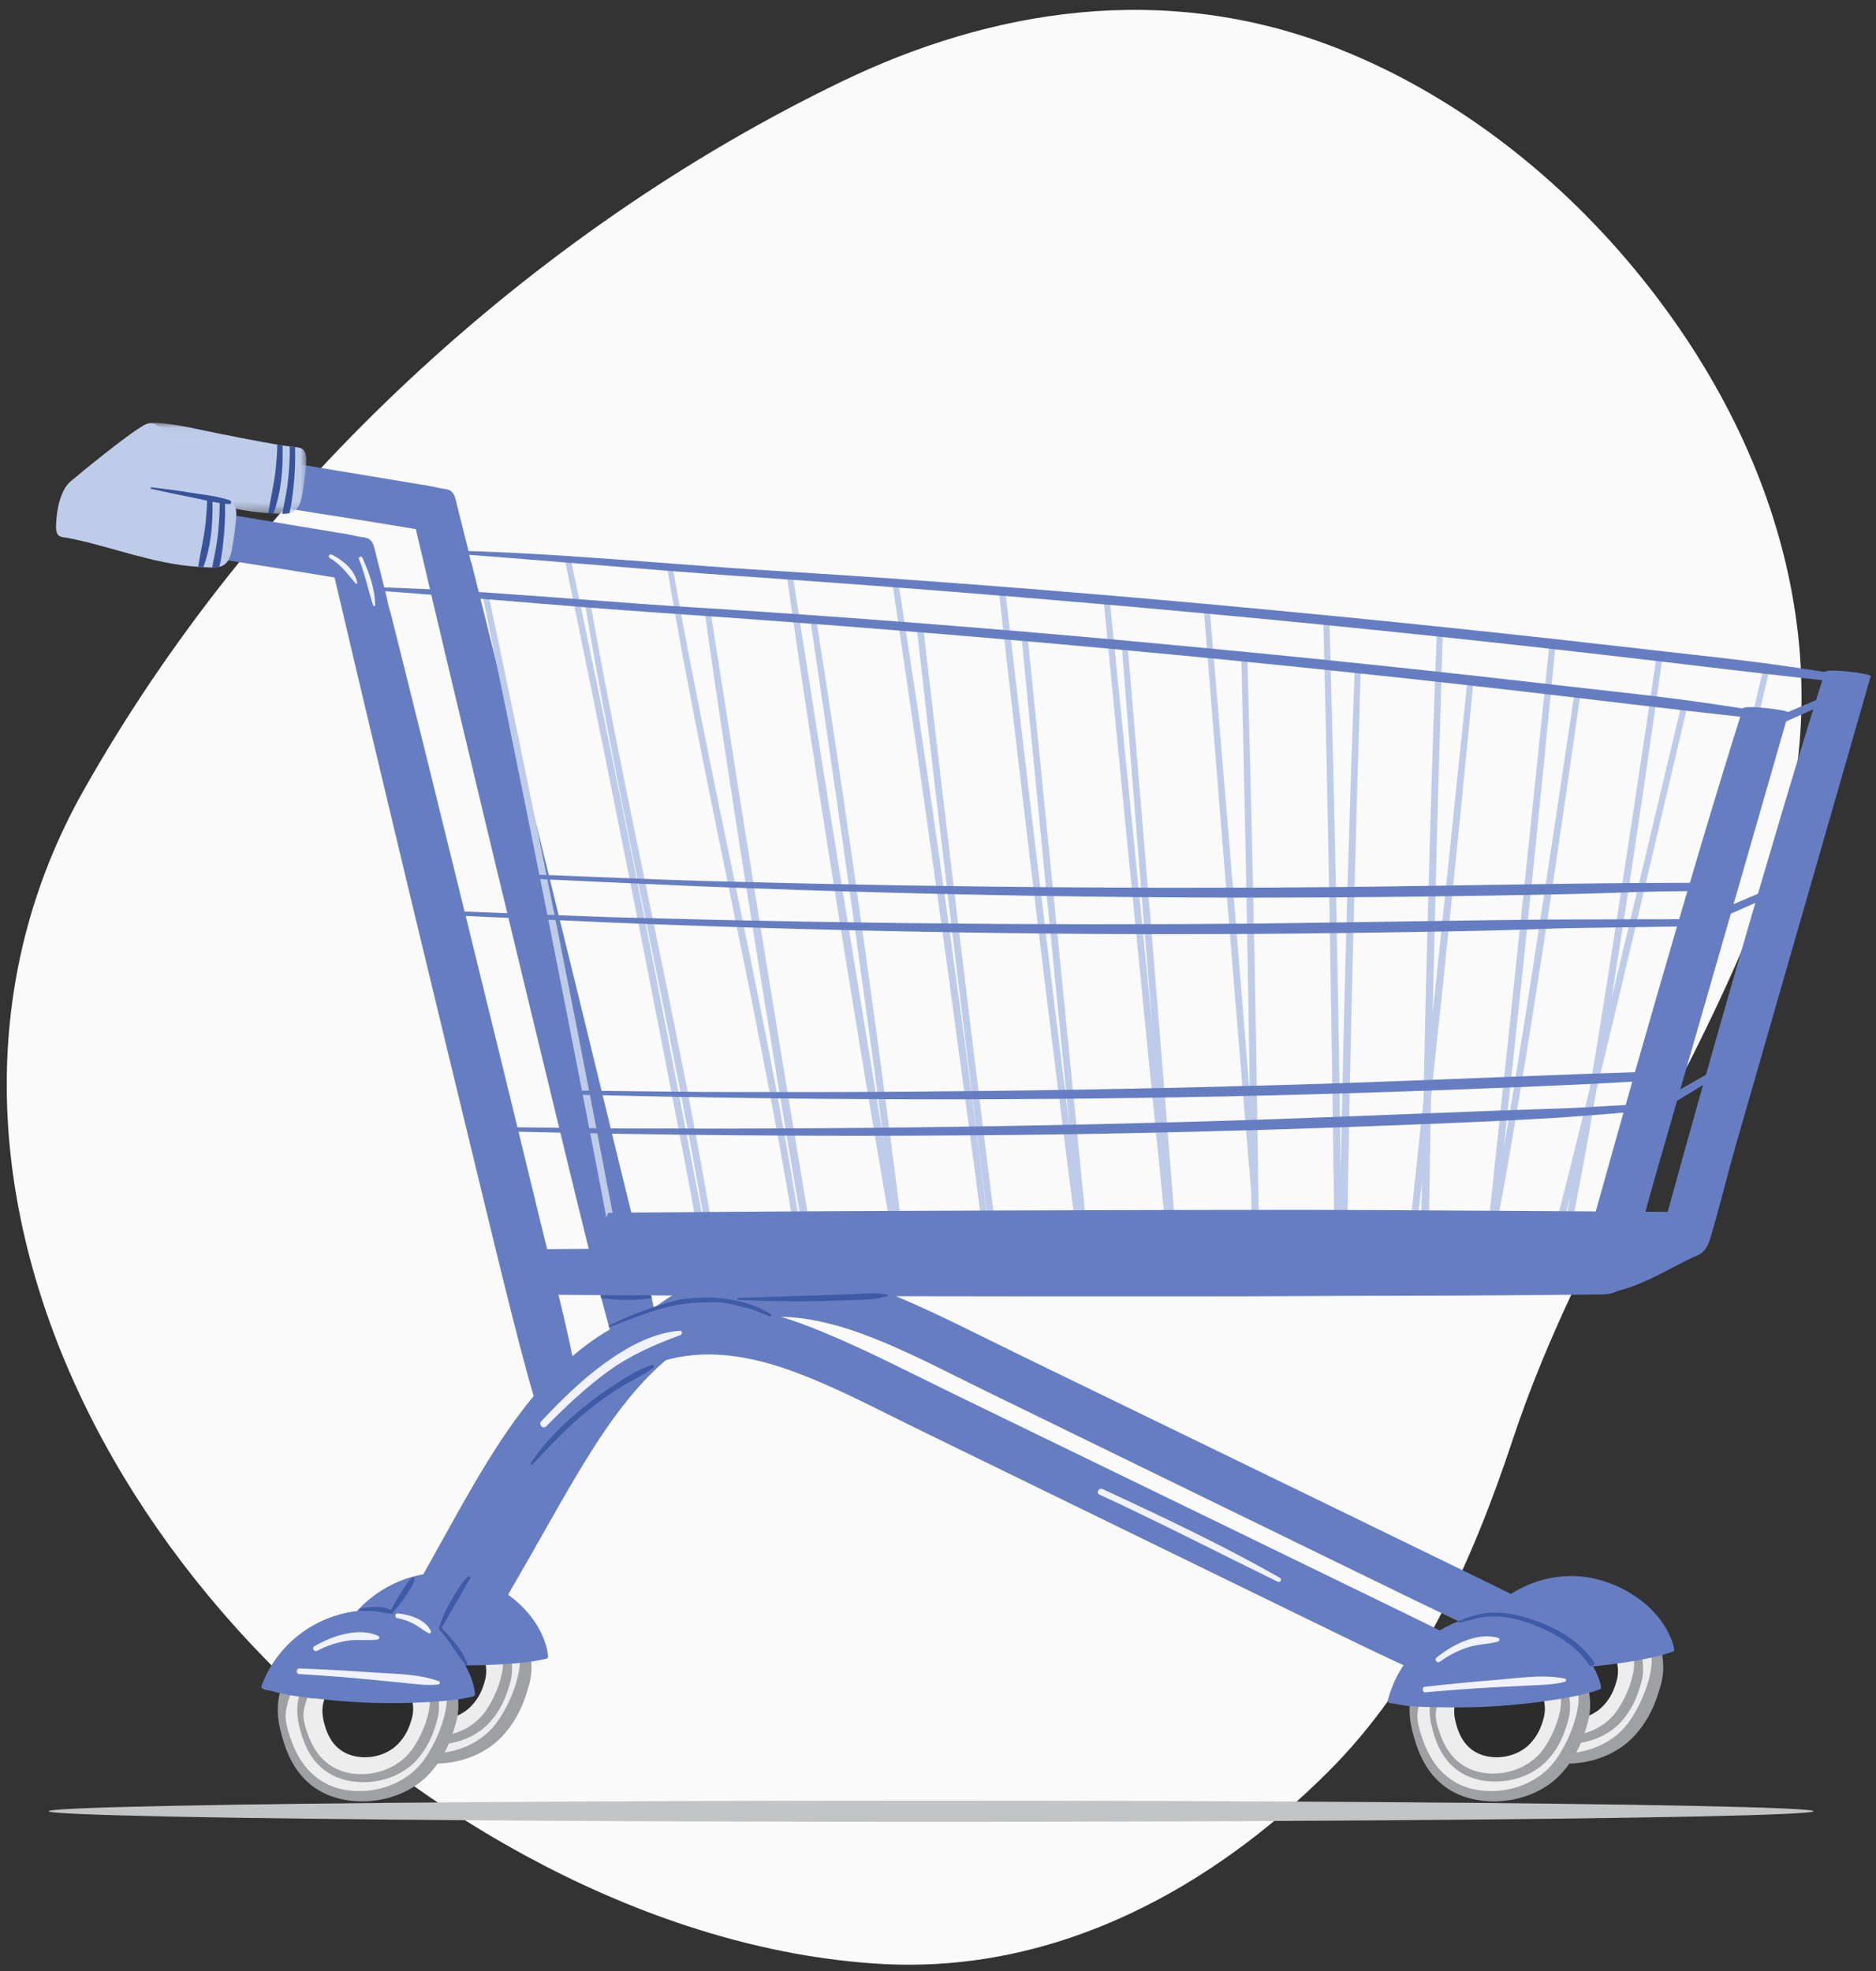 <?xml version="1.0" encoding="UTF-8"?>
<svg width="177px" height="186px" viewBox="0 0 177 186" version="1.1" xmlns="http://www.w3.org/2000/svg" xmlns:xlink="http://www.w3.org/1999/xlink">
    <rect x="0" y="0" width="177" height="186" fill="#333333" stroke="none"/>
    <!-- Generator: Sketch 63.1 (92452) - https://sketch.com -->
    <title>Illustration / Empty cart</title>
    <desc>Created with Sketch.</desc>
    <defs>
        <polygon id="path-1" points="0.054 0.027 17.064 0.027 17.064 8.627 0.054 8.627"></polygon>
    </defs>
    <g id="1Mobile" stroke="none" stroke-width="1" fill="none" fill-rule="evenodd">
        <g id="1M-1Screen" transform="translate(-97, -220)">
            <g id="Illustration-/-Empty-cart" transform="translate(0, 172)">
                <g id="Group" transform="translate(68, 20)">
                    <path d="M165.265,191.869 C204.735,181.564 220.762,132.945 208.009,90.168 C204.762,79.275 199.654,69.054 192.653,60.897 C181.644,48.072 165.458,43.383 150.324,43.086 C138.241,42.85 126.587,47.056 115.515,52.375 C97.591,60.986 78.361,63.554 60.447,71.742 C42.281,80.045 30.646,98.258 28.15,121.002 C26.872,132.648 28.243,144.742 32.626,155.348 C39.417,171.783 52.94,181.566 67.396,186.894 C98.066,198.198 133.828,200.075 165.265,191.869" id="Mask" fill="#FAFAFA" transform="translate(120, 120) rotate(134) translate(-120, -120) "></path>
                    <g id="Group-176" transform="translate(34.286, 67.714)">
                        <path d="M56.801,86.06 C56.856,86.363 52.911,88.043 52.819,87.739 C52.413,86.407 51.924,84.605 51.452,82.794 C51.427,82.698 51.401,82.602 51.376,82.508 C50.918,80.748 50.48,79.002 50.153,77.69 C49.468,74.953 48.806,72.209 48.139,69.467 C43.704,51.199 38.34,28.984 33.949,10.216 C25.894,8.865 18.914,7.885 11.371,6.514 C11.185,6.481 12.472,3.146 12.863,2.563 C12.874,2.534 12.893,2.513 12.918,2.495 C12.933,2.483 12.943,2.475 12.953,2.476 C12.975,2.469 13,2.467 13.027,2.471 C18.598,3.379 28.677,5.048 34.243,5.981 C34.861,6.058 35.471,6.193 36.08,6.322 C36.316,6.371 36.554,6.404 36.791,6.443 C37.45,6.552 37.596,7.001 37.746,7.594 C37.818,7.879 37.881,8.143 37.952,8.425 C38.109,9.054 38.27,9.696 38.425,10.317 C38.557,10.842 38.69,11.369 38.822,11.895 C38.946,12.395 39.018,12.964 39.208,13.441 C39.629,15.122 40.048,16.802 40.467,18.482 C40.874,20.111 41.28,21.739 41.684,23.369 C42.029,24.757 42.375,26.146 42.718,27.535 C45.102,37.173 47.468,46.818 49.83,56.463 C51.022,61.337 52.205,66.213 53.388,71.089 C54.308,74.889 55.321,78.695 56.148,82.527 C56.167,82.61 56.185,82.692 56.202,82.776 C56.416,83.768 56.614,84.76 56.796,85.756 C56.807,85.82 56.796,85.877 56.773,85.924 C56.781,85.968 56.793,86.014 56.801,86.06" id="Fill-1" fill="#667EC1"></path>
                        <g id="Group-5" transform="translate(6.558, 0.146)">
                            <mask id="mask-2" fill="white">
                                <use xlink:href="#path-1"></use>
                            </mask>
                            <g id="Clip-4"></g>
                            <path d="M16.773,2.587 C16.637,2.431 16.406,2.373 16.161,2.348 C16.106,2.343 16.052,2.337 15.997,2.33 C15.832,2.313 15.667,2.294 15.502,2.272 C15.27,2.244 15.041,2.212 14.811,2.176 C14.648,2.151 14.484,2.124 14.32,2.096 C12.448,1.772 10.583,1.409 8.72,1.034 C6.916,0.671 5.119,0.221 3.281,0.064 C2.894,0.031 2.461,-0.018 2.085,0.11 C0.501,0.642 0.104,3.176 0.058,4.602 C0.048,4.891 0.048,5.231 0.199,5.489 C0.385,5.808 0.906,5.78 1.22,5.843 C5.306,6.66 9.19,8.278 13.387,8.557 C13.413,8.559 13.44,8.56 13.466,8.562 C13.584,8.57 13.704,8.576 13.822,8.581 C13.866,8.583 13.91,8.586 13.957,8.587 C14.207,8.603 14.497,8.627 14.786,8.627 C15.019,8.627 15.253,8.609 15.467,8.559 C15.665,8.512 15.848,8.435 15.996,8.312 C16.518,7.878 16.608,7.137 16.717,6.51 C16.839,5.804 16.938,5.093 17.003,4.379 C17.056,3.81 17.183,3.06 16.773,2.587" id="Fill-3" fill="#BECCE9" mask="url(#mask-2)"></path>
                        </g>
                        <path d="M22.39,6.404 C22.304,7.154 22.209,7.945 22.025,8.705 C21.811,8.755 21.577,8.773 21.344,8.773 C21.495,7.919 21.7,7.068 21.814,6.218 C21.987,4.958 22.063,3.689 22.06,2.418 C22.225,2.44 22.39,2.459 22.555,2.476 C22.591,3.788 22.541,5.098 22.39,6.404" id="Fill-6" fill="#38539A"></path>
                        <path d="M20.515,8.733 C20.468,8.732 20.424,8.729 20.38,8.727 C20.262,8.722 20.142,8.716 20.024,8.708 C20.242,7.292 20.591,5.907 20.734,4.477 C20.809,3.735 20.858,2.989 20.878,2.242 C21.042,2.27 21.206,2.297 21.369,2.322 C21.435,4.49 21.25,6.759 20.515,8.733" id="Fill-8" fill="#38539A"></path>
                        <path d="M61.142,17.664 C61.331,17.673 61.518,17.686 61.707,17.698 C61.748,17.948 61.787,18.198 61.825,18.45 C62.275,21.3 62.721,24.152 63.167,27.003 C65.279,40.517 67.47,54.019 69.707,67.512 C70.413,71.767 71.119,76.02 71.833,80.273 C71.874,80.51 71.913,80.748 71.954,80.987 C71.713,80.987 71.474,80.985 71.235,80.985 L71.113,80.278 C69.066,68.454 67.119,56.615 65.241,44.764 C63.849,35.991 62.5,27.206 61.249,18.409 C61.213,18.161 61.178,17.912 61.142,17.664 Z M68.887,14.219 C69.076,14.228 69.263,14.241 69.452,14.254 C69.492,14.504 69.532,14.754 69.57,15.005 C70.019,17.855 70.466,20.707 70.911,23.559 C73.024,37.073 75.215,50.574 77.451,64.068 L78.141,68.219 L78.071,67.694 C76.8,58.215 75.503,48.739 74.154,39.27 C73.198,32.557 72.217,25.847 71.221,19.139 C71.182,18.867 71.141,18.595 71.1,18.323 C71.29,18.335 71.481,18.349 71.671,18.364 C71.713,18.636 71.758,18.909 71.8,19.183 C72.041,20.718 72.28,22.255 72.517,23.791 C74.329,35.53 76.006,47.292 77.591,59.063 C78.381,64.926 79.147,70.793 79.877,76.665 C80.023,77.84 80.174,79.016 80.325,80.193 C80.359,80.455 80.393,80.718 80.427,80.979 L79.801,80.982 L79.801,80.982 L79.705,80.2 L79.705,80.2 L79.374,77.541 L79.339,77.542 C79.219,77.541 79.1,77.541 78.98,77.541 L78.857,76.833 C76.811,65.01 74.864,53.171 72.986,41.319 C71.594,32.546 70.244,23.761 68.994,14.964 C68.958,14.716 68.923,14.468 68.887,14.219 Z M49.84,16.873 C50.017,16.885 50.195,16.899 50.374,16.913 L50.502,17.634 L50.502,17.634 C50.675,18.614 50.851,19.592 51.03,20.57 C53.277,32.807 55.928,44.964 58.379,57.16 C59.923,64.849 61.394,72.558 62.577,80.311 C62.61,80.518 62.641,80.727 62.673,80.937 C62.476,80.933 62.28,80.932 62.083,80.93 C62.05,80.723 62.015,80.517 61.982,80.311 C61.572,77.813 61.142,75.318 60.696,72.829 C58.501,60.582 55.878,48.418 53.437,36.219 C52.198,30.028 51.004,23.821 49.961,17.593 C49.92,17.352 49.879,17.113 49.84,16.873 Z M81.159,19.068 C81.364,19.082 81.569,19.098 81.774,19.115 C81.808,19.403 81.841,19.691 81.874,19.979 C81.951,20.63 82.027,21.283 82.102,21.934 C83.529,34.218 84.987,46.497 86.487,58.774 C87.354,65.87 88.252,72.965 89.122,80.062 C89.156,80.347 89.191,80.633 89.227,80.918 C89.027,80.919 88.828,80.921 88.628,80.922 C88.59,80.639 88.554,80.356 88.518,80.072 C88.302,78.409 88.088,76.746 87.876,75.084 C86.3,62.765 84.804,50.437 83.349,38.103 C82.634,32.047 81.929,25.99 81.254,19.929 L81.159,19.068 L81.159,19.068 Z M40.186,16.176 L40.76,16.213 L40.76,16.213 C40.804,16.427 40.849,16.641 40.895,16.854 C41.19,18.242 41.485,19.63 41.777,21.019 C44.305,32.983 46.729,44.972 49.08,56.972 C50.25,62.948 51.405,68.926 52.542,74.908 C52.883,76.706 53.234,78.502 53.583,80.301 C53.616,80.476 53.651,80.649 53.684,80.823 C53.443,80.82 53.202,80.815 52.963,80.812 C52.932,80.642 52.9,80.471 52.869,80.3 C52.418,77.843 51.969,75.386 51.501,72.936 C49.2,60.924 46.835,48.924 44.418,36.934 C43.065,30.223 41.699,23.513 40.314,16.807 C40.272,16.596 40.228,16.386 40.186,16.176 Z M88.903,15.624 C89.109,15.638 89.314,15.654 89.518,15.671 C89.553,15.959 89.586,16.247 89.619,16.534 C89.696,17.185 89.771,17.838 89.847,18.489 C91.273,30.773 92.732,43.053 94.232,55.329 C94.705,59.199 95.187,63.068 95.668,66.938 C94.844,58.689 94.028,50.44 93.219,42.191 C92.518,35.048 91.822,27.905 91.133,20.761 C91.104,20.465 91.075,20.168 91.049,19.87 C91.242,19.886 91.434,19.902 91.626,19.919 C91.656,20.218 91.687,20.515 91.717,20.812 C91.876,22.367 92.033,23.919 92.189,25.473 C93.458,38.128 94.723,50.783 95.975,63.438 C96.517,68.923 97.06,74.406 97.596,79.891 C97.626,80.193 97.656,80.496 97.684,80.798 C97.479,80.801 97.271,80.806 97.063,80.809 L97.013,80.314 L97.013,80.314 C96.999,80.177 96.984,80.042 96.972,79.905 L96.728,77.474 L96.672,77.475 C96.573,77.476 96.473,77.477 96.373,77.478 C96.335,77.195 96.299,76.912 96.263,76.627 C96.047,74.964 95.833,73.302 95.621,71.639 C94.045,59.321 92.549,46.993 91.094,34.658 C90.378,28.603 89.674,22.546 88.999,16.484 C88.968,16.198 88.935,15.911 88.903,15.624 Z M98.793,16.426 C98.987,16.441 99.179,16.457 99.371,16.474 C99.4,16.773 99.432,17.071 99.462,17.368 C99.621,18.922 99.778,20.474 99.934,22.028 C101.112,33.773 102.286,45.518 103.449,57.263 L102.565,46.439 L102.565,46.439 C101.894,38.163 101.23,29.888 100.582,21.61 L100.511,20.699 L101.062,20.749 L101.062,20.749 C101.088,21.053 101.115,21.357 101.14,21.662 C101.338,23.977 101.533,26.294 101.728,28.611 C102.807,41.433 103.866,54.256 104.885,67.083 C105.218,71.282 105.554,75.48 105.887,79.68 C105.912,79.994 105.937,80.309 105.962,80.624 C105.772,80.63 105.58,80.634 105.39,80.638 C105.363,80.323 105.338,80.01 105.311,79.696 L105.116,77.359 C105.013,77.361 104.911,77.363 104.808,77.364 C104.791,77.199 104.775,77.034 104.758,76.869 C104.743,76.732 104.729,76.597 104.717,76.46 C103.446,63.891 102.197,51.318 100.964,38.746 C100.262,31.604 99.567,24.46 98.878,17.316 C98.848,17.02 98.82,16.723 98.793,16.426 Z M108.256,17.255 C108.438,17.272 108.622,17.288 108.806,17.305 C108.833,17.609 108.86,17.912 108.885,18.217 C109.083,20.533 109.278,22.849 109.473,25.166 C110.552,37.988 111.611,50.812 112.63,63.638 L112.635,63.688 C112.526,56.454 112.405,49.22 112.263,41.986 C112.137,35.553 111.994,29.12 111.839,22.689 L111.815,21.764 L111.815,21.764 C112.005,21.781 112.194,21.8 112.385,21.819 C112.394,22.129 112.402,22.437 112.411,22.747 C112.432,23.463 112.452,24.18 112.471,24.896 C112.828,37.909 113.11,50.923 113.314,63.94 C113.367,67.32 113.418,70.698 113.461,74.077 C113.517,74.796 113.575,75.516 113.632,76.235 C113.657,76.55 113.682,76.864 113.707,77.179 L113.499,77.185 C113.507,77.938 113.515,78.69 113.523,79.442 C113.526,79.768 113.529,80.092 113.533,80.418 C113.313,80.424 113.092,80.432 112.87,80.438 L112.858,79.466 L112.858,79.466 L112.766,72.769 L112.132,65.166 C111.518,57.777 110.908,50.386 110.31,42.994 C109.638,34.718 108.974,26.443 108.326,18.165 L108.256,17.255 Z M119.56,18.319 C119.75,18.337 119.939,18.356 120.129,18.375 C120.138,18.684 120.146,18.993 120.156,19.303 L120.216,21.451 L120.216,21.451 C120.573,34.465 120.854,47.479 121.059,60.496 C121.113,63.924 121.164,67.352 121.207,70.78 C121.387,61.359 121.618,51.94 121.891,42.521 C122.072,36.274 122.276,30.028 122.517,23.784 C122.529,23.471 122.542,23.156 122.555,22.843 C122.74,22.862 122.927,22.881 123.113,22.901 C123.103,23.214 123.094,23.529 123.085,23.843 C123.061,24.627 123.039,25.408 123.016,26.192 C122.646,38.647 122.311,51.104 122.053,63.563 C121.946,68.752 121.873,73.944 121.795,79.136 C121.788,79.471 121.784,79.806 121.779,80.139 C121.534,80.15 121.287,80.16 121.042,80.167 C121.043,80.078 121.045,79.986 121.046,79.897 C121.049,79.653 121.054,79.408 121.059,79.164 L121.097,76.978 L120.947,76.983 C120.837,76.987 120.726,76.99 120.615,76.993 C120.61,76.669 120.607,76.345 120.603,76.021 C120.436,63.527 120.253,51.035 120.008,38.542 C119.882,32.109 119.739,25.676 119.583,19.244 C119.576,18.936 119.568,18.628 119.56,18.319 Z M130.299,19.398 C130.485,19.417 130.672,19.436 130.858,19.457 C130.848,19.77 130.839,20.084 130.829,20.399 C130.806,21.182 130.784,21.964 130.76,22.747 C130.432,33.802 130.131,44.858 129.887,55.915 C130.347,51.588 130.801,47.26 131.252,42.932 C131.878,36.934 132.49,30.934 133.115,24.936 C133.146,24.619 133.179,24.301 133.212,23.983 C133.403,24.004 133.593,24.024 133.783,24.046 C133.753,24.364 133.723,24.683 133.692,25.001 L133.574,26.234 L133.574,26.234 C132.365,38.781 131.068,51.32 129.728,63.854 L129.797,60.118 C129.69,65.307 129.618,70.499 129.539,75.691 C129.533,76.026 129.529,76.361 129.524,76.695 C129.278,76.706 129.031,76.715 128.786,76.723 C128.788,76.633 128.789,76.542 128.791,76.452 C128.794,76.209 128.799,75.963 128.804,75.719 L128.871,71.827 C128.616,74.181 128.36,76.535 128.102,78.889 C128.064,79.227 128.028,79.563 127.991,79.902 C127.772,79.909 127.552,79.917 127.331,79.927 C127.368,79.589 127.404,79.252 127.44,78.914 C127.968,73.99 128.494,69.066 129.018,64.142 C129.184,55.786 129.393,47.431 129.636,39.077 C129.816,32.829 130.021,26.583 130.261,20.339 L130.299,19.398 L130.299,19.398 Z M140.957,20.539 C141.147,20.559 141.337,20.58 141.528,20.602 C141.498,20.919 141.468,21.239 141.437,21.556 C141.397,21.967 141.358,22.379 141.319,22.79 C140.086,35.591 138.76,48.384 137.391,61.172 C137.128,63.634 136.863,66.096 136.597,68.558 C137.947,60.799 139.125,53.007 140.323,45.226 C141.303,38.853 142.255,32.475 143.2,26.097 C143.249,25.775 143.296,25.452 143.343,25.13 C143.533,25.151 143.72,25.172 143.905,25.193 C143.859,25.517 143.813,25.839 143.768,26.163 C143.598,27.365 143.428,28.565 143.256,29.767 C141.594,41.448 139.839,53.124 137.904,64.763 C137.135,69.389 136.32,74.01 135.408,78.609 C135.342,78.937 135.276,79.266 135.211,79.593 C134.985,79.604 134.758,79.615 134.532,79.625 C134.6,79.294 134.666,78.964 134.732,78.634 L135.15,76.479 C135.125,76.48 135.101,76.481 135.076,76.482 C135.112,76.144 135.148,75.807 135.185,75.469 C136.471,63.476 137.747,51.485 138.997,39.487 C139.623,33.49 140.235,27.489 140.859,21.492 C140.891,21.174 140.924,20.856 140.957,20.539 Z M151.088,21.685 C151.278,21.706 151.465,21.728 151.649,21.748 C151.604,22.072 151.558,22.395 151.512,22.719 C151.343,23.92 151.173,25.121 151.001,26.322 C149.661,35.738 148.261,45.15 146.755,54.542 C147.598,51.023 148.435,47.503 149.271,43.982 C150.578,38.49 151.876,32.996 153.188,27.503 C153.205,27.429 153.222,27.356 153.241,27.282 C153.318,26.961 153.395,26.638 153.472,26.318 C153.661,26.343 153.85,26.368 154.043,26.394 C153.969,26.712 153.894,27.03 153.818,27.348 C153.581,28.359 153.343,29.369 153.106,30.38 C150.538,41.316 148.001,52.259 145.337,63.17 L145.649,61.318 C144.88,65.944 144.065,70.565 143.153,75.164 C143.087,75.493 143.02,75.821 142.956,76.149 L142.276,76.18 L142.276,76.18 C142.344,75.85 142.41,75.519 142.476,75.189 L142.893,73.055 C142.442,74.839 141.986,76.621 141.52,78.401 C141.446,78.688 141.371,78.972 141.295,79.257 C141.067,79.272 140.841,79.287 140.614,79.301 C140.69,79.008 140.765,78.714 140.839,78.422 C140.984,77.86 141.127,77.299 141.272,76.737 C142.443,72.178 143.581,67.611 144.699,63.038 C145.902,55.966 146.977,48.869 148.068,41.782 C149.048,35.408 149.999,29.031 150.945,22.653 C150.993,22.33 151.04,22.008 151.088,21.685 Z M78.845,14.878 C79.035,14.891 79.225,14.905 79.416,14.919 C79.458,15.191 79.502,15.465 79.545,15.738 C79.785,17.273 80.024,18.81 80.262,20.347 C82.074,32.085 83.75,43.847 85.336,55.618 C86.126,61.482 86.891,67.348 87.621,73.22 C87.767,74.395 87.918,75.571 88.069,76.748 C88.104,77.011 88.137,77.273 88.172,77.534 C87.963,77.536 87.755,77.536 87.546,77.538 L87.45,76.756 L87.45,76.756 C87.228,74.955 87.003,73.156 86.764,71.359 C85.19,59.509 83.585,47.661 81.899,35.825 C80.943,29.112 79.961,22.403 78.966,15.694 C78.926,15.422 78.886,15.15 78.845,14.878 Z M57.584,13.428 C57.762,13.44 57.94,13.455 58.119,13.469 C58.162,13.709 58.203,13.948 58.247,14.189 C58.42,15.169 58.596,16.147 58.775,17.126 C61.021,29.362 63.673,41.519 66.123,53.715 C67.668,61.405 69.139,69.113 70.321,76.866 C70.355,77.074 70.386,77.283 70.417,77.492 L69.828,77.486 L69.828,77.486 L69.727,76.866 L69.727,76.866 C69.316,74.368 68.887,71.874 68.44,69.384 C66.246,57.138 63.623,44.973 61.182,32.774 C59.942,26.583 58.748,20.377 57.706,14.148 C57.665,13.907 57.624,13.669 57.584,13.428 Z M47.93,12.731 C48.122,12.744 48.314,12.756 48.504,12.769 C48.548,12.983 48.594,13.197 48.64,13.409 C48.935,14.798 49.229,16.185 49.522,17.574 C52.049,29.539 54.473,41.527 56.825,53.528 C57.995,59.503 59.149,65.482 60.287,71.463 C60.628,73.261 60.979,75.057 61.328,76.857 L61.429,77.379 L61.429,77.379 C61.188,77.376 60.947,77.371 60.708,77.368 C60.677,77.198 60.645,77.026 60.614,76.855 C60.162,74.398 59.714,71.941 59.245,69.491 C56.944,57.479 54.58,45.479 52.163,33.49 C50.81,26.778 49.443,20.069 48.059,13.362 C48.017,13.151 47.973,12.942 47.93,12.731 Z M161.217,22.873 C161.406,22.898 161.595,22.923 161.788,22.95 C161.714,23.268 161.639,23.585 161.563,23.903 C161.325,24.914 161.088,25.924 160.85,26.936 C158.28,37.88 155.742,48.83 153.076,59.749 C151.836,64.826 150.588,69.901 149.265,74.956 C149.191,75.243 149.115,75.527 149.04,75.812 C148.812,75.828 148.585,75.842 148.359,75.856 C148.434,75.564 148.51,75.27 148.584,74.977 L149.016,73.292 L149.016,73.292 C151.814,62.407 154.417,51.472 157.016,40.538 C158.323,35.045 159.62,29.551 160.932,24.059 C160.95,23.985 160.967,23.911 160.986,23.837 C161.063,23.516 161.14,23.194 161.217,22.873 Z" id="Combined-Shape" fill="#BECCE9"></path>
                        <path d="M168.861,24.252 C165.441,37.885 161.916,50.148 157.723,63.562 C156.53,67.38 155.262,71.175 154.147,75.016 C154.027,75.428 154.634,75.579 154.779,75.19 C157.268,68.571 159.26,61.743 161.251,54.961 C163.216,48.266 165.065,41.539 166.784,34.777 C167.771,30.898 168.387,28.27 169.302,24.374 C169.369,24.088 168.933,23.966 168.861,24.252" id="Fill-36" fill="#86ABBD"></path>
                        <path d="M150.034,61.43 C149.806,61.436 149.579,61.442 149.353,61.45 C147.53,61.508 145.721,61.571 143.922,61.637 C143.697,61.645 143.47,61.655 143.245,61.663 C141.026,61.744 138.819,61.831 136.616,61.917 C136.394,61.925 136.174,61.935 135.953,61.942 C134.074,62.016 132.194,62.092 130.308,62.164 C130.063,62.175 129.818,62.185 129.572,62.193 C127.079,62.29 124.572,62.384 122.037,62.471 C121.815,62.479 121.593,62.487 121.372,62.495 C119.582,62.554 117.776,62.613 115.95,62.664 C115.434,62.679 114.917,62.694 114.4,62.708 C114.209,62.713 114.017,62.72 113.825,62.724 C111.253,62.795 108.682,62.859 106.11,62.919 C105.902,62.922 105.695,62.927 105.486,62.933 C102.87,62.992 100.253,63.044 97.635,63.091 C97.434,63.094 97.233,63.097 97.032,63.1 C94.301,63.147 91.569,63.188 88.839,63.221 C88.632,63.224 88.425,63.226 88.219,63.229 C85.595,63.259 82.97,63.284 80.347,63.302 C80.107,63.303 79.867,63.304 79.626,63.306 C78.236,63.316 76.847,63.322 75.457,63.327 C73.991,63.331 72.537,63.336 71.09,63.339 L70.496,63.339 C67.682,63.342 64.893,63.339 62.097,63.33 C61.859,63.33 61.62,63.33 61.383,63.328 C58.589,63.319 51.646,63.213 48.797,63.19 C48.547,63.188 48.53,63.575 48.782,63.581 C51.646,63.649 58.635,63.794 61.477,63.841 C61.716,63.844 61.957,63.849 62.197,63.852 C65.002,63.898 67.8,63.932 70.597,63.959 C70.793,63.96 70.99,63.962 71.186,63.965 C74.039,63.99 76.891,64.006 79.749,64.014 C79.988,64.014 80.227,64.016 80.468,64.016 C83.077,64.022 85.691,64.019 88.315,64.011 C88.524,64.009 88.732,64.009 88.941,64.008 C90.322,64.003 91.706,63.995 93.093,63.986 C94.443,63.976 95.792,63.965 97.142,63.951 C97.341,63.95 97.541,63.948 97.741,63.946 C100.353,63.918 102.964,63.882 105.577,63.838 C105.785,63.835 105.992,63.83 106.198,63.827 C108.767,63.781 111.335,63.728 113.903,63.666 C114.094,63.663 114.286,63.658 114.476,63.652 C116.779,63.597 119.081,63.536 121.384,63.467 C121.606,63.46 121.826,63.452 122.046,63.446 C124.55,63.371 127.053,63.287 129.555,63.196 C129.801,63.188 130.047,63.179 130.293,63.168 C131.384,63.13 132.477,63.087 133.569,63.045 C134.338,63.015 135.096,62.985 135.845,62.955 C136.065,62.946 136.285,62.938 136.504,62.93 C138.742,62.841 140.9,62.754 143.045,62.654 C143.272,62.644 143.498,62.633 143.725,62.622 C145.518,62.537 147.306,62.443 149.128,62.329 C149.354,62.315 149.581,62.301 149.809,62.285 C150.113,62.266 150.523,62.237 150.999,62.202 C151.116,61.927 151.228,61.65 151.332,61.37 C150.807,61.398 150.359,61.419 150.034,61.43" id="Fill-38" fill="#667EC1"></path>
                        <path d="M149.277,43.61 C149.049,43.611 148.822,43.612 148.596,43.614 C146.772,43.629 144.962,43.649 143.162,43.673 C142.937,43.675 142.71,43.679 142.485,43.682 C140.264,43.711 138.056,43.745 135.851,43.779 C135.629,43.782 135.409,43.786 135.189,43.789 C133.308,43.818 131.427,43.849 129.54,43.877 C129.294,43.882 129.049,43.885 128.803,43.887 C126.309,43.926 123.8,43.961 121.263,43.987 C121.041,43.99 120.82,43.992 120.598,43.995 C118.807,44.012 117,44.028 115.174,44.036 C114.657,44.038 114.14,44.042 113.624,44.043 C113.432,44.044 113.24,44.045 113.048,44.045 C110.475,44.055 107.903,44.059 105.33,44.058 C105.123,44.056 104.915,44.056 104.706,44.057 C102.089,44.053 99.472,44.043 96.854,44.028 C96.653,44.026 96.451,44.025 96.25,44.023 C93.519,44.005 90.787,43.982 88.057,43.95 C87.85,43.948 87.643,43.945 87.437,43.943 C84.813,43.911 82.188,43.874 79.565,43.829 C79.326,43.825 79.085,43.821 78.845,43.816 C77.455,43.793 76.066,43.766 74.676,43.738 C73.21,43.708 71.757,43.678 70.311,43.647 L69.716,43.633 C66.903,43.569 64.115,43.5 61.32,43.424 C61.082,43.419 60.843,43.413 60.606,43.406 C57.814,43.33 46.864,42.865 44.017,42.773 C43.767,42.766 43.741,43.152 43.992,43.165 C46.854,43.3 57.848,43.806 60.688,43.921 C60.927,43.93 61.167,43.94 61.408,43.949 C64.211,44.061 67.007,44.162 69.802,44.255 C69.999,44.261 70.195,44.267 70.392,44.275 C73.243,44.368 76.094,44.451 78.951,44.527 C79.19,44.533 79.429,44.54 79.669,44.545 C82.278,44.614 84.891,44.673 87.514,44.727 C87.723,44.73 87.931,44.735 88.14,44.739 C89.521,44.767 90.905,44.792 92.292,44.815 C93.641,44.837 94.991,44.859 96.34,44.876 C96.54,44.879 96.739,44.883 96.939,44.886 C99.552,44.92 102.163,44.945 104.776,44.963 C104.983,44.965 105.191,44.965 105.397,44.967 C107.966,44.982 110.535,44.99 113.104,44.989 C113.294,44.991 113.486,44.99 113.677,44.989 C115.98,44.988 118.283,44.981 120.587,44.967 C120.809,44.966 121.029,44.963 121.25,44.962 C123.755,44.946 126.258,44.922 128.762,44.89 C129.008,44.888 129.255,44.885 129.5,44.879 C130.593,44.868 131.686,44.851 132.779,44.834 C133.548,44.823 134.307,44.811 135.056,44.799 C135.276,44.795 135.497,44.792 135.715,44.789 C137.955,44.753 140.115,44.717 142.262,44.667 C142.488,44.663 142.715,44.658 142.942,44.652 C144.736,44.61 146.526,44.558 148.35,44.488 C148.577,44.479 148.803,44.47 149.032,44.46 C149.778,44.431 152.207,44.397 154.905,44.36 C155.07,44.101 155.241,43.845 155.415,43.591 C152.614,43.596 150.036,43.603 149.277,43.61" id="Fill-40" fill="#667EC1"></path>
                        <path d="M168.973,24.724 C166.003,24.405 163.655,24.144 161.563,23.903 C161.368,23.881 161.176,23.859 160.986,23.837 C157.75,23.466 155.072,23.14 151.512,22.719 C151.327,22.698 151.136,22.675 150.945,22.653 C149.438,22.475 147.767,22.28 145.834,22.057 C144.368,21.888 142.902,21.72 141.437,21.556 C141.245,21.534 141.051,21.512 140.859,21.492 C137.517,21.116 134.175,20.753 130.829,20.399 C130.641,20.378 130.452,20.358 130.261,20.339 C126.894,19.982 123.525,19.637 120.156,19.303 C119.966,19.282 119.774,19.263 119.583,19.244 C116.018,18.89 112.452,18.549 108.885,18.217 C108.699,18.2 108.512,18.183 108.326,18.165 C105.373,17.892 102.417,17.626 99.462,17.368 C99.267,17.35 99.072,17.333 98.878,17.316 C96.432,17.104 93.987,16.894 91.539,16.692 C90.899,16.638 90.259,16.586 89.619,16.534 C89.413,16.517 89.207,16.5 88.999,16.484 C85.849,16.226 82.697,15.977 79.545,15.738 C79.353,15.723 79.159,15.709 78.966,15.694 C75.834,15.457 72.703,15.227 69.57,15.005 C69.378,14.991 69.186,14.977 68.994,14.965 C67.492,14.858 65.991,14.752 64.489,14.65 C62.39,14.505 60.312,14.351 58.247,14.189 C58.066,14.175 57.885,14.161 57.705,14.148 C54.67,13.907 51.659,13.656 48.639,13.409 C48.446,13.393 48.253,13.376 48.059,13.362 C44.58,13.074 41.087,12.794 37.529,12.542 C37.337,12.53 37.328,12.236 37.524,12.24 C41.033,12.33 44.49,12.509 47.93,12.731 C48.122,12.744 48.314,12.756 48.504,12.769 C51.535,12.967 54.553,13.198 57.584,13.428 C57.762,13.44 57.94,13.455 58.119,13.469 C61.303,13.71 64.502,13.949 67.745,14.147 C68.126,14.17 68.506,14.194 68.887,14.219 C69.076,14.228 69.263,14.241 69.452,14.254 C72.583,14.449 75.715,14.658 78.845,14.878 C79.035,14.891 79.225,14.905 79.416,14.919 C82.579,15.141 85.742,15.377 88.903,15.624 C89.109,15.638 89.314,15.653 89.518,15.671 C92.612,15.913 95.703,16.165 98.793,16.426 C98.987,16.441 99.179,16.457 99.37,16.474 C102.334,16.726 105.294,16.986 108.256,17.255 C108.438,17.272 108.622,17.288 108.806,17.305 C112.392,17.632 115.977,17.97 119.56,18.319 C119.75,18.337 119.939,18.356 120.129,18.375 C120.84,18.444 121.552,18.513 122.263,18.584 C124.942,18.848 127.622,19.12 130.299,19.398 C130.485,19.417 130.672,19.436 130.857,19.457 C134.225,19.806 137.591,20.168 140.957,20.539 C141.147,20.559 141.337,20.58 141.528,20.602 C144.095,20.885 146.662,21.176 149.227,21.471 C149.883,21.547 150.501,21.618 151.088,21.686 C151.278,21.706 151.465,21.728 151.649,21.748 C155.753,22.214 158.24,22.478 161.217,22.873 C161.406,22.898 161.594,22.923 161.788,22.95 C163.759,23.217 165.992,23.549 169.056,24.034 C169.444,24.096 169.361,24.765 168.973,24.724" id="Fill-42" fill="#667EC1"></path>
                        <path d="M166.895,23.696 C161.861,39.609 154.688,65.017 152.062,74.642 C144.454,74.592 122.654,74.454 118.534,74.454 C113.516,74.455 108.499,74.457 103.481,74.471 C93.552,74.497 83.622,74.525 73.692,74.575 C68.048,74.603 57.832,74.673 52.189,74.728 C52.161,74.728 52.137,74.734 52.116,74.745 C52.107,74.745 52.097,74.755 52.086,74.769 C52.064,74.79 52.049,74.816 52.043,74.845 C51.757,75.486 51.055,78.991 51.245,78.993 C71.212,79.169 95.754,79.186 115.722,79.173 C118.545,79.171 121.367,79.173 124.189,79.151 C127.505,79.126 130.82,79.127 134.136,79.115 C140.502,79.115 146.87,79.048 153.236,78.997 C153.797,78.992 154.377,78.983 154.886,78.748 C155.863,78.295 156.053,77.214 156.325,76.282 C157.088,73.675 157.72,71.026 158.47,68.42 C159.734,64.024 160.998,59.628 162.262,55.232 C163.615,50.531 164.967,45.83 166.319,41.128 C167.423,37.287 168.527,33.447 169.631,29.606 C170.152,27.793 170.675,25.981 171.194,24.167 C171.2,24.144 171.217,24.113 171.217,24.089 C171.279,23.845 167.013,23.323 166.895,23.696" id="Fill-44" fill="#667EC1"></path>
                        <path d="M144.685,114.532 C140.331,112.146 135.844,109.991 131.382,107.816 C126.912,105.637 122.441,103.461 117.969,101.288 C109.118,96.987 100.267,92.685 91.416,88.384 C87.177,86.325 82.977,84.125 78.615,82.335 C74.516,80.653 70.057,79.375 65.585,79.881 C58.325,80.702 53.003,86.008 49.05,91.757 C46.475,95.502 44.337,99.53 42.119,103.49 C39.413,108.324 36.72,113.164 34.049,118.017 C33.928,118.238 38.058,118.527 38.185,118.309 C38.242,118.313 38.3,118.289 38.338,118.224 C40.511,114.49 42.673,110.748 44.819,106.998 C46.684,103.738 48.488,100.432 50.494,97.255 C53.802,92.016 58.115,86.537 64.422,84.964 C68.351,83.984 72.399,84.803 76.127,86.18 C80.075,87.638 83.823,89.648 87.6,91.491 C95.38,95.288 103.16,99.085 110.94,102.882 C115.253,104.987 119.566,107.092 123.882,109.191 C128.284,111.333 132.678,113.522 137.178,115.452 C137.195,115.459 137.211,115.464 137.228,115.468 C137.396,115.55 137.572,115.631 137.757,115.711 C138.155,115.882 145.087,114.753 144.685,114.532" id="Fill-46" fill="#667EC1"></path>
                        <path d="M150.823,118.369 C150.823,122.72 147.295,126.247 142.945,126.247 C138.594,126.247 135.067,122.72 135.067,118.369 C135.067,114.019 138.594,110.491 142.945,110.491 C147.295,110.491 150.823,114.019 150.823,118.369" id="Fill-48" fill="#EDEDED"></path>
                        <path d="M150.518,117.572 C150.293,119.328 149.432,121.335 148.408,122.771 C146.665,125.212 143.323,126.229 140.46,125.52 C139.003,125.159 137.772,124.273 136.92,123.044 C136.481,122.409 136.144,121.709 135.881,120.984 C135.659,120.37 135.451,119.732 135.367,119.082 C135.259,118.252 135.49,117.523 135.743,116.746 C135.987,115.996 136.319,115.273 136.742,114.606 C137.561,113.316 138.723,112.26 140.118,111.627 C142.827,110.397 146.227,111.032 148.434,112.985 C149.733,114.134 150.747,115.782 150.518,117.572 M150.18,113.281 C148.04,110.551 144.212,109.29 140.866,110.207 C139.343,110.625 137.964,111.514 136.887,112.662 C135.802,113.818 135,115.266 134.71,116.833 C134.522,117.855 134.585,118.907 134.826,119.915 C135.057,120.88 135.349,121.825 135.798,122.715 C135.861,122.84 135.927,122.964 135.996,123.086 C136.742,124.419 137.866,125.486 139.281,126.079 C139.311,126.092 139.342,126.104 139.372,126.117 C142.474,127.366 146.564,126.606 148.859,124.149 C150.238,122.674 150.947,121.047 151.454,119.116 C151.962,117.183 151.401,114.84 150.18,113.281" id="Fill-50" fill="#9EA0A3"></path>
                        <path d="M146.666,115.772 C145.587,114.395 143.656,113.759 141.969,114.222 C141.201,114.433 140.505,114.881 139.962,115.46 C139.414,116.043 139.01,116.773 138.864,117.564 C138.769,118.079 138.801,118.609 138.923,119.118 C139.039,119.605 139.186,120.081 139.413,120.53 C139.445,120.593 139.478,120.655 139.512,120.717 C139.889,121.389 140.456,121.927 141.169,122.227 C141.185,122.233 141.2,122.239 141.215,122.246 C142.779,122.876 144.818,122.496 145.976,121.257 C146.671,120.513 147.013,119.767 147.269,118.793 C147.525,117.818 147.282,116.559 146.666,115.772" id="Fill-52" fill="#2C2C2C"></path>
                        <path d="M44.043,118.369 C44.043,122.72 40.516,126.247 36.165,126.247 C31.815,126.247 28.288,122.72 28.288,118.369 C28.288,114.019 31.815,110.491 36.165,110.491 C40.516,110.491 44.043,114.019 44.043,118.369" id="Fill-54" fill="#EDEDED"></path>
                        <path d="M43.738,117.572 C43.513,119.328 42.653,121.335 41.629,122.771 C39.886,125.212 36.543,126.229 33.681,125.52 C32.223,125.159 30.993,124.273 30.141,123.044 C29.701,122.409 29.365,121.709 29.102,120.984 C28.879,120.37 28.671,119.732 28.587,119.082 C28.48,118.252 28.711,117.523 28.963,116.746 C29.208,115.996 29.54,115.273 29.963,114.606 C30.781,113.316 31.944,112.26 33.339,111.627 C36.047,110.397 39.448,111.032 41.655,112.985 C42.954,114.134 43.967,115.782 43.738,117.572 M43.4,113.281 C41.261,110.551 37.433,109.29 34.087,110.207 C32.564,110.625 31.184,111.514 30.107,112.662 C29.022,113.818 28.22,115.266 27.931,116.833 C27.742,117.855 27.806,118.907 28.047,119.915 C28.278,120.88 28.57,121.825 29.019,122.715 C29.082,122.84 29.148,122.964 29.216,123.086 C29.963,124.419 31.087,125.486 32.502,126.079 C32.532,126.092 32.562,126.104 32.593,126.117 C35.694,127.366 39.784,126.606 42.08,124.149 C43.458,122.674 44.168,121.047 44.675,119.116 C45.182,117.183 44.622,114.84 43.4,113.281" id="Fill-56" fill="#9EA0A3"></path>
                        <path d="M39.886,115.772 C38.807,114.395 36.877,113.759 35.189,114.222 C34.421,114.433 33.725,114.881 33.182,115.46 C32.635,116.043 32.23,116.773 32.085,117.564 C31.989,118.079 32.022,118.609 32.143,119.118 C32.26,119.605 32.407,120.081 32.633,120.53 C32.665,120.593 32.698,120.655 32.733,120.717 C33.109,121.389 33.676,121.927 34.39,122.227 C34.405,122.233 34.42,122.239 34.436,122.246 C36,122.876 38.038,122.496 39.196,121.257 C39.891,120.513 40.234,119.767 40.489,118.793 C40.745,117.818 40.502,116.559 39.886,115.772" id="Fill-58" fill="#2C2C2C"></path>
                        <path d="M42.144,117.731 C41.968,119.108 41.292,120.683 40.489,121.809 C39.122,123.725 36.5,124.522 34.254,123.966 C33.111,123.682 32.146,122.988 31.477,122.023 C31.132,121.526 30.868,120.976 30.662,120.408 C30.488,119.926 30.324,119.425 30.258,118.915 C30.174,118.265 30.355,117.692 30.553,117.083 C30.745,116.495 31.006,115.928 31.337,115.405 C31.979,114.392 32.892,113.564 33.986,113.067 C36.111,112.102 38.778,112.601 40.51,114.132 C41.529,115.034 42.324,116.326 42.144,117.731 M41.879,114.365 C40.2,112.223 37.198,111.234 34.573,111.954 C33.378,112.281 32.296,112.979 31.451,113.879 C30.6,114.786 29.97,115.922 29.743,117.151 C29.595,117.953 29.645,118.778 29.834,119.569 C30.016,120.326 30.245,121.068 30.597,121.766 C30.646,121.864 30.698,121.961 30.752,122.057 C31.337,123.102 32.219,123.939 33.329,124.405 C33.353,124.415 33.377,124.424 33.401,124.434 C35.834,125.414 39.042,124.818 40.843,122.891 C41.924,121.733 42.481,120.457 42.879,118.942 C43.277,117.426 42.837,115.588 41.879,114.365" id="Fill-60" fill="#9EA0A3"></path>
                        <path d="M148.87,117.736 C148.696,119.101 148.027,120.661 147.23,121.777 C145.876,123.675 143.278,124.465 141.052,123.914 C139.92,123.633 138.964,122.945 138.301,121.989 C137.959,121.496 137.698,120.952 137.493,120.389 C137.32,119.911 137.159,119.415 137.093,118.91 C137.01,118.265 137.189,117.698 137.386,117.094 C137.576,116.511 137.834,115.949 138.162,115.431 C138.799,114.428 139.703,113.608 140.787,113.115 C142.892,112.159 145.535,112.653 147.251,114.171 C148.261,115.064 149.048,116.345 148.87,117.736 M148.608,114.401 C146.945,112.279 143.969,111.298 141.368,112.012 C140.185,112.336 139.112,113.028 138.275,113.92 C137.432,114.818 136.808,115.944 136.583,117.162 C136.437,117.956 136.486,118.774 136.673,119.557 C136.853,120.308 137.08,121.042 137.429,121.734 C137.478,121.831 137.529,121.927 137.582,122.022 C138.163,123.058 139.036,123.888 140.136,124.349 C140.16,124.359 140.183,124.369 140.207,124.378 C142.618,125.349 145.797,124.758 147.581,122.849 C148.653,121.702 149.204,120.437 149.598,118.937 C149.993,117.434 149.557,115.613 148.608,114.401" id="Fill-62" fill="#9EA0A3"></path>
                        <path d="M39.342,109.119 C35.987,108.096 32.34,108.943 29.637,111.136 C28.111,112.373 26.964,113.976 26.277,115.816 C26.141,116.18 26.963,116.227 27.173,116.278 C27.785,116.426 28.396,116.605 29.018,116.701 C29.414,116.762 29.811,116.812 30.208,116.859 C30.561,116.901 30.982,117.017 31.336,116.991 C32.83,117.172 34.33,117.307 35.833,117.374 C37.35,117.441 38.869,117.453 40.387,117.41 C41.893,117.367 44.835,117.218 46.29,116.789 C46.385,116.761 46.422,116.689 46.419,116.616 C46.429,116.499 46.356,116.053 46.326,115.926 C45.542,112.625 42.497,110.081 39.342,109.119" id="Fill-64" fill="#667EC1"></path>
                        <path d="M144.88,109.195 C141.44,108.512 137.896,109.719 135.425,112.171 C134.03,113.555 133.05,115.265 132.55,117.164 C132.474,117.451 132.829,117.449 133.011,117.469 C133.391,117.51 133.759,117.616 134.137,117.663 C134.533,117.715 134.93,117.747 135.328,117.769 C136.118,117.812 136.91,117.811 137.701,117.827 C139.205,117.858 140.711,117.843 142.214,117.758 C143.73,117.673 145.243,117.534 146.748,117.339 C148.243,117.146 151.155,116.703 152.56,116.131 C152.651,116.094 152.681,116.018 152.671,115.946 C152.669,115.829 152.551,115.392 152.509,115.269 C152.229,114.46 151.806,113.705 151.282,113.029 C150.776,112.377 150.179,111.797 149.525,111.296 C148.865,110.79 148.146,110.361 147.39,110.013 C146.647,109.672 145.867,109.407 145.068,109.234 C145.005,109.22 144.942,109.207 144.88,109.195" id="Fill-66" fill="#667EC1"></path>
                        <path d="M44.705,80.335 C44.172,78.683 43.648,76.803 43.168,74.838 C42.652,72.728 42.142,70.616 41.637,68.503 C40.627,64.278 39.634,60.048 38.663,55.814 C36.71,47.295 34.843,38.755 33.062,30.198 C32.061,25.39 31.12,20.569 30.067,15.772 C30.005,15.49 29.593,15.613 29.64,15.889 C31.122,24.608 33.003,33.268 34.852,41.915 C36.703,50.564 38.637,59.197 40.67,67.805 C41.24,70.221 41.818,72.636 42.402,75.049 C42.669,76.148 43.708,79.64 44.227,80.492 C44.397,80.773 44.798,80.624 44.705,80.335" id="Fill-92" fill="#86ABBD"></path>
                        <path d="M161.117,27.697 C157.697,41.33 154.172,53.593 149.978,67.007 C148.785,70.825 147.517,74.62 146.402,78.461 C146.282,78.873 146.889,79.024 147.035,78.635 C149.523,72.016 151.515,65.188 153.506,58.405 C155.472,51.71 157.32,44.984 159.04,38.221 C160.026,34.343 160.642,31.714 161.557,27.819 C161.625,27.533 161.188,27.411 161.117,27.697" id="Fill-94" fill="#86ABBD"></path>
                        <path d="M146.728,78.86 C144.861,79.015 143.061,79.145 141.295,79.257 C141.067,79.273 140.841,79.287 140.614,79.301 C138.793,79.414 137.004,79.508 135.211,79.593 C134.985,79.604 134.758,79.615 134.532,79.625 C132.386,79.726 130.229,79.812 127.99,79.902 C127.772,79.91 127.552,79.917 127.331,79.927 C126.583,79.957 125.825,79.986 125.055,80.016 C123.964,80.059 122.871,80.101 121.779,80.139 C121.534,80.15 121.287,80.16 121.042,80.167 C118.539,80.259 116.037,80.342 113.533,80.417 C113.312,80.424 113.092,80.432 112.87,80.438 C110.568,80.507 108.265,80.568 105.962,80.624 C105.772,80.63 105.58,80.635 105.39,80.638 C102.821,80.699 100.253,80.753 97.684,80.798 C97.479,80.801 97.271,80.806 97.063,80.809 C94.451,80.853 91.84,80.889 89.227,80.918 C89.027,80.919 88.828,80.921 88.628,80.922 C87.279,80.937 85.929,80.948 84.58,80.957 C83.192,80.966 81.808,80.974 80.427,80.979 C80.218,80.981 80.01,80.981 79.801,80.982 C77.178,80.99 74.564,80.993 71.954,80.987 C71.713,80.987 71.474,80.985 71.235,80.985 C68.377,80.978 65.526,80.962 62.673,80.937 C62.476,80.933 62.279,80.932 62.083,80.93 C59.286,80.904 56.488,80.869 53.684,80.823 C53.443,80.82 53.202,80.815 52.963,80.812 C50.121,80.765 47.271,80.709 44.407,80.641 C44.155,80.635 44.173,80.248 44.423,80.249 C47.271,80.273 50.076,80.29 52.869,80.3 C53.106,80.301 53.346,80.301 53.583,80.301 C56.38,80.311 59.168,80.314 61.982,80.311 L62.577,80.311 C64.024,80.307 65.477,80.303 66.943,80.298 C68.333,80.293 69.722,80.287 71.113,80.278 C71.353,80.276 71.594,80.274 71.833,80.273 C74.456,80.256 77.082,80.23 79.705,80.2 C79.911,80.197 80.119,80.196 80.325,80.193 C83.055,80.16 85.787,80.119 88.518,80.072 C88.719,80.068 88.921,80.065 89.122,80.062 C91.739,80.015 94.356,79.963 96.972,79.905 C97.181,79.899 97.389,79.894 97.596,79.891 C100.168,79.831 102.74,79.766 105.311,79.696 C105.503,79.691 105.695,79.684 105.887,79.68 C106.403,79.666 106.92,79.65 107.436,79.636 C109.262,79.584 111.068,79.526 112.858,79.466 C113.08,79.458 113.301,79.45 113.523,79.442 C116.059,79.356 118.566,79.261 121.059,79.164 C121.304,79.156 121.549,79.147 121.795,79.136 C123.681,79.063 125.56,78.988 127.44,78.914 C127.66,78.906 127.88,78.897 128.102,78.889 C130.306,78.802 132.512,78.716 134.731,78.634 C134.957,78.626 135.183,78.617 135.408,78.609 C137.207,78.543 139.016,78.48 140.839,78.422 C141.065,78.414 141.292,78.407 141.52,78.401 C143.247,78.345 144.99,78.294 146.751,78.249 C147.152,78.239 147.11,78.829 146.728,78.86" id="Fill-96" fill="#86ABBD"></path>
                        <path d="M150.963,65.028 C149.096,65.182 143.83,65.618 142.064,65.73 C141.836,65.746 141.61,65.76 141.383,65.774 C139.562,65.887 137.773,65.982 135.98,66.067 C135.754,66.078 135.527,66.089 135.301,66.098 C133.155,66.199 130.997,66.285 128.759,66.375 C128.541,66.383 128.32,66.391 128.1,66.4 C127.352,66.43 126.593,66.46 125.824,66.49 C124.733,66.532 123.64,66.575 122.548,66.612 C122.303,66.623 122.056,66.633 121.81,66.641 C119.308,66.732 116.806,66.815 114.302,66.891 C114.081,66.897 113.861,66.905 113.639,66.911 C111.337,66.98 109.034,67.042 106.731,67.097 C106.541,67.103 106.349,67.108 106.159,67.111 C103.591,67.172 101.022,67.226 98.453,67.271 C98.247,67.275 98.04,67.279 97.832,67.282 C95.22,67.326 92.609,67.363 89.996,67.391 C89.796,67.393 89.597,67.394 89.397,67.396 C88.047,67.41 86.698,67.421 85.349,67.43 C83.961,67.44 82.577,67.447 81.196,67.452 C80.987,67.454 80.779,67.454 80.57,67.455 C77.947,67.463 75.332,67.466 72.723,67.46 C72.482,67.46 72.243,67.459 72.004,67.459 C69.146,67.451 66.295,67.435 63.442,67.41 C63.245,67.407 63.049,67.405 62.852,67.404 C60.055,67.377 57.257,67.342 54.453,67.297 C54.212,67.293 53.971,67.289 53.732,67.286 C50.89,67.238 43.901,67.094 41.037,67.026 C40.785,67.02 40.803,66.633 41.053,66.635 C43.901,66.658 50.845,66.763 53.638,66.773 C53.875,66.774 54.115,66.774 54.352,66.774 C57.148,66.784 59.937,66.787 62.751,66.784 L63.346,66.784 C64.793,66.781 66.246,66.776 67.712,66.771 C69.102,66.767 70.491,66.76 71.882,66.751 C72.122,66.749 72.363,66.748 72.602,66.746 C75.225,66.729 77.85,66.704 80.474,66.674 C80.68,66.671 80.888,66.669 81.094,66.666 C83.824,66.633 86.556,66.592 89.287,66.545 C89.488,66.542 89.689,66.538 89.891,66.535 C92.508,66.488 95.125,66.436 97.741,66.378 C97.95,66.372 98.158,66.367 98.365,66.364 C100.937,66.304 103.509,66.24 106.08,66.169 C106.272,66.164 106.464,66.158 106.656,66.153 C107.172,66.139 107.689,66.123 108.205,66.109 C110.031,66.057 111.837,65.999 113.627,65.939 C113.849,65.931 114.07,65.923 114.292,65.916 C116.828,65.829 119.335,65.735 121.828,65.637 C122.073,65.629 122.318,65.62 122.564,65.609 C124.45,65.537 126.329,65.461 128.209,65.387 C128.429,65.379 128.649,65.37 128.871,65.362 C131.075,65.275 133.281,65.189 135.501,65.107 C135.726,65.099 135.952,65.09 136.177,65.082 C137.976,65.016 139.785,64.953 141.608,64.895 C141.834,64.887 142.061,64.881 142.289,64.874 C144.016,64.818 149.225,64.461 150.987,64.416 C151.387,64.406 151.345,64.996 150.963,65.028" id="Fill-98" fill="#667EC1"></path>
                        <path d="M156.139,47.632 C154.269,47.742 143.056,47.835 141.287,47.905 C141.059,47.915 140.832,47.924 140.605,47.933 C138.782,48.002 136.992,48.055 135.197,48.097 C134.97,48.103 134.744,48.108 134.517,48.112 C132.37,48.162 130.211,48.197 127.971,48.234 C127.752,48.237 127.532,48.239 127.311,48.243 C126.562,48.255 125.804,48.267 125.034,48.279 C123.942,48.296 122.848,48.312 121.756,48.324 C121.51,48.329 121.263,48.333 121.018,48.335 C118.514,48.367 116.01,48.391 113.505,48.407 C113.285,48.408 113.064,48.411 112.842,48.412 C110.539,48.426 108.235,48.433 105.932,48.433 C105.742,48.435 105.55,48.435 105.359,48.434 C102.79,48.434 100.221,48.427 97.652,48.412 C97.446,48.41 97.239,48.41 97.031,48.408 C94.418,48.39 91.807,48.364 89.195,48.33 C88.995,48.327 88.795,48.324 88.595,48.321 C87.246,48.303 85.896,48.282 84.547,48.26 C83.16,48.236 81.776,48.211 80.395,48.183 C80.186,48.18 79.979,48.175 79.769,48.172 C77.147,48.117 74.533,48.058 71.925,47.99 C71.684,47.984 71.445,47.977 71.206,47.972 C68.349,47.896 65.499,47.813 62.647,47.72 C62.451,47.712 62.254,47.706 62.057,47.7 C59.262,47.606 56.466,47.506 53.663,47.393 C53.423,47.385 53.182,47.374 52.943,47.365 C50.103,47.251 39.109,46.745 36.248,46.609 C35.996,46.597 36.023,46.211 36.272,46.218 C39.12,46.309 50.069,46.775 52.861,46.851 C53.099,46.858 53.338,46.863 53.575,46.869 C56.371,46.945 59.158,47.014 61.971,47.078 L62.566,47.092 C64.013,47.123 65.466,47.153 66.931,47.182 C68.321,47.211 69.71,47.238 71.1,47.261 C71.341,47.265 71.581,47.269 71.82,47.273 C74.444,47.318 77.069,47.355 79.692,47.388 C79.898,47.39 80.106,47.393 80.312,47.395 C83.042,47.426 85.775,47.45 88.505,47.468 C88.707,47.469 88.908,47.471 89.109,47.473 C91.727,47.488 94.345,47.498 96.961,47.502 C97.17,47.5 97.378,47.5 97.586,47.502 C100.158,47.503 102.73,47.5 105.303,47.49 C105.495,47.49 105.687,47.488 105.879,47.488 C106.395,47.486 106.913,47.483 107.429,47.481 C109.256,47.472 111.062,47.457 112.853,47.44 C113.075,47.437 113.297,47.434 113.519,47.432 C116.055,47.405 118.564,47.37 121.059,47.332 C121.304,47.33 121.55,47.326 121.795,47.321 C123.682,47.294 125.563,47.263 127.444,47.233 C127.664,47.231 127.885,47.226 128.107,47.224 C130.312,47.19 132.52,47.155 134.74,47.126 C134.965,47.124 135.192,47.12 135.417,47.117 C137.217,47.094 139.027,47.074 140.851,47.059 C141.078,47.056 141.304,47.055 141.532,47.055 C143.26,47.039 154.415,47.025 156.177,47.021 C156.578,47.021 156.522,47.61 156.139,47.632" id="Fill-100" fill="#667EC1"></path>
                        <path d="M161.228,28.169 C158.258,27.849 155.91,27.588 153.818,27.348 C153.623,27.326 153.431,27.304 153.241,27.282 C150.006,26.911 147.327,26.585 143.768,26.163 C143.582,26.143 143.392,26.119 143.2,26.097 C141.693,25.92 140.023,25.725 138.09,25.501 C136.624,25.333 135.158,25.165 133.692,25.001 C133.5,24.979 133.307,24.957 133.115,24.937 C129.772,24.561 126.43,24.197 123.084,23.843 C122.896,23.823 122.707,23.803 122.517,23.784 C119.149,23.426 115.78,23.082 112.411,22.747 C112.221,22.727 112.029,22.708 111.839,22.689 C108.273,22.335 104.707,21.994 101.14,21.662 C100.954,21.644 100.767,21.627 100.582,21.61 C97.628,21.336 94.672,21.07 91.717,20.812 C91.522,20.795 91.327,20.778 91.134,20.761 C88.688,20.548 86.242,20.339 83.795,20.136 C83.154,20.083 82.514,20.031 81.874,19.979 C81.668,19.962 81.462,19.944 81.254,19.929 C78.104,19.671 74.952,19.422 71.8,19.183 C71.608,19.167 71.415,19.153 71.221,19.139 C68.09,18.902 64.958,18.672 61.825,18.45 C61.633,18.436 61.441,18.422 61.249,18.409 C59.747,18.302 58.247,18.197 56.745,18.095 C54.645,17.95 52.567,17.796 50.502,17.634 C50.321,17.62 50.14,17.606 49.961,17.593 C46.925,17.352 43.915,17.101 40.895,16.854 C40.701,16.838 40.508,16.821 40.315,16.806 C36.835,16.519 33.342,16.239 29.784,15.987 C29.592,15.974 29.583,15.68 29.78,15.685 C33.289,15.775 36.746,15.954 40.186,16.176 C40.377,16.188 40.569,16.201 40.76,16.213 C43.79,16.412 46.809,16.643 49.84,16.873 C50.018,16.885 50.195,16.899 50.374,16.913 C53.558,17.154 56.757,17.393 60,17.591 C60.381,17.615 60.762,17.638 61.142,17.664 C61.331,17.673 61.518,17.686 61.707,17.698 C64.838,17.893 67.97,18.103 71.1,18.323 C71.29,18.335 71.481,18.35 71.671,18.364 C74.834,18.585 77.997,18.821 81.159,19.068 C81.364,19.082 81.569,19.098 81.773,19.115 C84.867,19.358 87.958,19.609 91.049,19.87 C91.242,19.886 91.434,19.902 91.626,19.919 C94.589,20.171 97.549,20.43 100.511,20.699 C100.693,20.716 100.877,20.732 101.061,20.75 C104.647,21.077 108.232,21.415 111.815,21.764 C112.005,21.781 112.194,21.8 112.384,21.819 C113.095,21.888 113.808,21.958 114.519,22.028 C117.197,22.292 119.878,22.565 122.554,22.843 C122.74,22.862 122.927,22.881 123.113,22.901 C126.48,23.25 129.846,23.612 133.212,23.983 C133.403,24.004 133.593,24.024 133.783,24.046 C136.35,24.329 138.917,24.62 141.482,24.916 C142.138,24.992 142.756,25.062 143.343,25.13 C143.533,25.151 143.72,25.172 143.905,25.193 C148.008,25.658 150.495,25.923 153.472,26.317 C153.661,26.343 153.85,26.368 154.043,26.395 C156.014,26.662 158.247,26.994 161.311,27.478 C161.7,27.541 161.617,28.21 161.228,28.169" id="Fill-102" fill="#667EC1"></path>
                        <path d="M138.218,118.095 C133.864,115.708 129.377,113.554 124.914,111.379 C120.445,109.2 115.974,107.024 111.501,104.851 C102.651,100.549 93.8,96.248 84.949,91.947 C80.71,89.887 76.51,87.688 72.148,85.898 C68.049,84.216 63.589,82.938 59.118,83.444 C51.858,84.265 46.536,89.571 42.583,95.319 C40.008,99.065 37.87,103.093 35.652,107.053 C32.946,111.886 30.253,116.727 27.582,121.58 C27.461,121.801 31.591,122.09 31.718,121.872 C31.775,121.875 31.832,121.852 31.87,121.787 C34.044,118.053 36.206,114.311 38.352,110.561 C40.217,107.301 42.021,103.995 44.027,100.818 C47.335,95.578 51.648,90.1 57.954,88.527 C61.884,87.547 65.932,88.366 69.66,89.743 C73.608,91.201 77.356,93.211 81.132,95.054 C88.912,98.851 96.692,102.648 104.472,106.445 C108.785,108.55 113.099,110.655 117.414,112.754 C121.817,114.896 126.211,117.084 130.71,119.015 C130.727,119.022 130.744,119.026 130.761,119.031 C130.929,119.113 131.104,119.194 131.29,119.274 C131.688,119.444 138.619,118.315 138.218,118.095" id="Fill-104" fill="#667EC1"></path>
                        <path d="M143.927,121.932 C143.927,126.283 140.4,129.81 136.05,129.81 C131.699,129.81 128.172,126.283 128.172,121.932 C128.172,117.581 131.699,114.054 136.05,114.054 C140.4,114.054 143.927,117.581 143.927,121.932" id="Fill-106" fill="#EDEDED"></path>
                        <g id="Group-110" transform="translate(127.537, 113.359)" fill="#9EA0A3">
                            <path d="M16.085,7.776 C15.861,9.532 15,11.539 13.975,12.974 C12.233,15.416 8.89,16.432 6.028,15.723 C4.57,15.363 3.34,14.477 2.488,13.247 C2.048,12.613 1.712,11.913 1.449,11.188 C1.226,10.574 1.018,9.935 0.934,9.286 C0.827,8.456 1.057,7.727 1.31,6.95 C1.554,6.2 1.887,5.477 2.31,4.81 C3.128,3.52 4.291,2.464 5.686,1.831 C8.395,0.601 11.795,1.236 14.002,3.189 C15.301,4.338 16.314,5.985 16.085,7.776 M15.747,3.485 C13.608,0.754 9.78,-0.506 6.434,0.411 C4.911,0.829 3.531,1.718 2.454,2.866 C1.369,4.022 0.567,5.47 0.278,7.037 C0.089,8.059 0.153,9.111 0.394,10.118 C0.625,11.084 0.917,12.029 1.366,12.919 C1.429,13.044 1.495,13.168 1.563,13.29 C2.31,14.622 3.434,15.69 4.849,16.283 C4.879,16.296 4.909,16.308 4.94,16.321 C8.041,17.57 12.131,16.81 14.427,14.353 C15.805,12.878 16.515,11.251 17.022,9.32 C17.529,7.387 16.969,5.044 15.747,3.485" id="Fill-108"></path>
                        </g>
                        <path d="M139.77,119.335 C138.691,117.958 136.761,117.322 135.073,117.785 C134.305,117.996 133.61,118.444 133.066,119.023 C132.519,119.606 132.115,120.336 131.969,121.126 C131.874,121.642 131.906,122.172 132.027,122.68 C132.144,123.168 132.291,123.644 132.518,124.093 C132.549,124.156 132.583,124.218 132.617,124.28 C132.993,124.952 133.56,125.49 134.274,125.789 C134.289,125.796 134.305,125.802 134.32,125.808 C135.884,126.439 137.923,126.059 139.08,124.82 C139.776,124.076 140.118,123.33 140.374,122.355 C140.63,121.381 140.386,120.122 139.77,119.335" id="Fill-111" fill="#2C2C2C"></path>
                        <path d="M37.148,121.932 C37.148,126.283 33.621,129.81 29.27,129.81 C24.92,129.81 21.392,126.283 21.392,121.932 C21.392,117.581 24.92,114.054 29.27,114.054 C33.621,114.054 37.148,117.581 37.148,121.932" id="Fill-113" fill="#EDEDED"></path>
                        <g id="Group-117" transform="translate(20.882, 113.359)" fill="#9EA0A3">
                            <path d="M15.961,7.776 C15.736,9.532 14.875,11.539 13.851,12.974 C12.108,15.416 8.766,16.432 5.903,15.723 C4.446,15.363 3.215,14.477 2.363,13.247 C1.924,12.613 1.587,11.913 1.324,11.188 C1.102,10.574 0.894,9.935 0.81,9.286 C0.702,8.456 0.933,7.727 1.186,6.95 C1.43,6.2 1.762,5.477 2.185,4.81 C3.004,3.52 4.166,2.464 5.561,1.831 C8.27,0.601 11.67,1.236 13.877,3.189 C15.177,4.338 16.19,5.985 15.961,7.776 M15.622,3.485 C13.483,0.754 9.655,-0.506 6.31,0.411 C4.786,0.829 3.407,1.718 2.33,2.866 C1.245,4.022 0.442,5.47 0.153,7.037 C-0.035,8.059 0.028,9.111 0.269,10.118 C0.5,11.084 0.792,12.029 1.241,12.919 C1.304,13.044 1.37,13.168 1.439,13.29 C2.185,14.622 3.309,15.69 4.724,16.283 C4.755,16.296 4.785,16.308 4.815,16.321 C7.917,17.57 12.007,16.81 14.302,14.353 C15.681,12.878 16.39,11.251 16.898,9.32 C17.405,7.387 16.844,5.044 15.622,3.485" id="Fill-115"></path>
                        </g>
                        <path d="M32.991,119.335 C31.912,117.958 29.981,117.322 28.294,117.785 C27.526,117.996 26.83,118.444 26.287,119.023 C25.74,119.606 25.335,120.336 25.189,121.126 C25.094,121.642 25.126,122.172 25.248,122.68 C25.364,123.168 25.512,123.644 25.738,124.093 C25.77,124.156 25.803,124.218 25.838,124.28 C26.214,124.952 26.781,125.49 27.495,125.789 C27.51,125.796 27.525,125.802 27.541,125.808 C29.104,126.439 31.143,126.059 32.301,124.82 C32.996,124.076 33.339,123.33 33.594,122.355 C33.85,121.381 33.607,120.122 32.991,119.335" id="Fill-118" fill="#2C2C2C"></path>
                        <path d="M159.151,27.141 C154.117,43.054 146.944,68.461 144.318,78.086 C136.71,78.036 114.91,77.899 110.789,77.899 C105.772,77.9 100.754,77.902 95.737,77.915 C85.807,77.941 75.877,77.97 65.947,78.019 C60.304,78.048 50.087,78.118 44.444,78.172 C44.416,78.172 44.393,78.179 44.371,78.189 C44.362,78.189 44.352,78.199 44.341,78.213 C44.319,78.234 44.305,78.26 44.298,78.29 C44.012,78.931 43.31,82.436 43.5,82.438 C63.467,82.614 88.009,82.631 107.978,82.618 C110.8,82.616 113.622,82.618 116.444,82.596 C119.76,82.571 123.076,82.572 126.391,82.56 C132.758,82.56 139.125,82.493 145.491,82.442 C146.052,82.437 146.632,82.428 147.141,82.192 C148.119,81.739 148.308,80.659 148.581,79.726 C149.343,77.119 149.975,74.471 150.725,71.864 C151.989,67.469 153.253,63.073 154.518,58.677 C155.87,53.976 157.222,49.274 158.574,44.573 C159.678,40.732 160.782,36.891 161.887,33.051 C162.408,31.238 162.931,29.425 163.449,27.612 C163.456,27.589 163.472,27.558 163.472,27.534 C163.534,27.29 159.269,26.767 159.151,27.141" id="Fill-120" fill="#667EC1"></path>
                        <path d="M49.104,90.492 C49.129,90.445 49.14,90.389 49.128,90.324 C48.229,85.399 46.898,80.522 45.72,75.657 C44.538,70.781 43.355,65.905 42.162,61.031 C39.799,51.386 37.435,41.742 35.05,32.103 C34.706,30.714 34.362,29.326 34.016,27.937 C33.612,26.308 33.206,24.679 32.8,23.05 C32.381,21.37 31.961,19.689 31.541,18.01 C31.35,17.532 31.279,16.962 31.154,16.463 C31.022,15.937 30.89,15.41 30.758,14.884 C30.602,14.263 30.441,13.622 30.284,12.993 C30.213,12.712 30.15,12.447 30.079,12.163 C29.928,11.569 29.782,11.119 29.124,11.011 C28.886,10.972 28.648,10.939 28.413,10.89 C27.804,10.761 27.193,10.626 26.575,10.549 C21.009,9.616 10.93,7.947 5.359,7.04 C5.332,7.035 5.307,7.038 5.284,7.044 C5.276,7.043 5.264,7.051 5.251,7.063 C5.226,7.08 5.207,7.103 5.196,7.131 C4.804,7.714 3.517,11.048 3.703,11.082 C11.247,12.454 18.227,13.434 26.281,14.784 C30.672,33.551 36.035,55.766 40.472,74.035 C41.138,76.778 41.8,79.521 42.485,82.259 C43.169,84.993 44.33,89.611 45.151,92.307 C45.243,92.611 49.189,90.932 49.133,90.627 C49.125,90.582 49.113,90.537 49.104,90.492" id="Fill-122" fill="#667EC1"></path>
                        <path d="M16.718,7.799 C16.583,7.643 16.352,7.585 16.106,7.56 C16.051,7.555 15.998,7.549 15.943,7.543 C15.778,7.525 15.612,7.507 15.447,7.484 C15.216,7.456 14.986,7.425 14.757,7.389 C14.593,7.363 14.43,7.337 14.266,7.308 C12.744,7.045 11.227,6.755 9.712,6.454 C10.396,5.71 11.013,4.84 11.276,3.89 C11.543,2.929 11.359,1.745 10.507,1.125 C9.486,0.382 9.139,-0.044 8.221,0.461 C6.728,1.282 2.003,5.167 1.556,5.564 C0.365,6.393 0.045,8.543 0.003,9.814 C-0.006,10.103 -0.006,10.443 0.145,10.701 C0.331,11.02 0.851,10.992 1.166,11.055 C5.251,11.872 9.135,13.49 13.333,13.769 C13.359,13.771 13.385,13.773 13.412,13.774 C13.53,13.782 13.649,13.788 13.767,13.793 C13.812,13.795 13.856,13.798 13.903,13.8 C14.153,13.815 14.442,13.839 14.732,13.839 C14.965,13.839 15.199,13.821 15.413,13.771 C15.611,13.724 15.793,13.647 15.941,13.524 C16.464,13.091 16.554,12.349 16.662,11.722 C16.784,11.016 16.883,10.305 16.949,9.592 C17.002,9.022 17.128,8.272 16.718,7.799" id="Fill-124" fill="#BECCE9"></path>
                        <path d="M35.249,121.294 C35.072,122.671 34.397,124.246 33.594,125.372 C32.227,127.288 29.604,128.085 27.359,127.529 C26.216,127.245 25.25,126.551 24.582,125.586 C24.237,125.088 23.973,124.539 23.767,123.971 C23.592,123.489 23.429,122.988 23.363,122.478 C23.279,121.828 23.46,121.255 23.658,120.646 C23.85,120.058 24.11,119.491 24.442,118.967 C25.084,117.955 25.996,117.127 27.091,116.63 C29.216,115.665 31.883,116.164 33.614,117.695 C34.634,118.597 35.428,119.889 35.249,121.294 M34.983,117.928 C33.305,115.786 30.302,114.797 27.678,115.516 C26.483,115.844 25.4,116.542 24.556,117.442 C23.704,118.349 23.075,119.485 22.848,120.714 C22.7,121.516 22.75,122.341 22.939,123.132 C23.12,123.889 23.35,124.63 23.702,125.328 C23.751,125.426 23.803,125.524 23.856,125.619 C24.442,126.665 25.324,127.502 26.434,127.968 C26.458,127.978 26.482,127.987 26.505,127.997 C28.938,128.977 32.147,128.381 33.948,126.454 C35.029,125.296 35.586,124.02 35.984,122.505 C36.381,120.989 35.942,119.151 34.983,117.928" id="Fill-126" fill="#9EA0A3"></path>
                        <path d="M141.975,121.299 C141.8,122.664 141.131,124.224 140.335,125.34 C138.981,127.238 136.382,128.028 134.157,127.477 C133.025,127.196 132.068,126.508 131.406,125.552 C131.064,125.059 130.803,124.515 130.598,123.951 C130.425,123.474 130.264,122.978 130.198,122.473 C130.114,121.828 130.294,121.261 130.49,120.657 C130.68,120.074 130.939,119.512 131.267,118.994 C131.904,117.991 132.807,117.17 133.892,116.678 C135.997,115.722 138.64,116.216 140.356,117.734 C141.366,118.627 142.153,119.908 141.975,121.299 M141.712,117.964 C140.049,115.842 137.074,114.861 134.473,115.575 C133.289,115.899 132.217,116.591 131.38,117.482 C130.536,118.381 129.913,119.507 129.688,120.725 C129.541,121.519 129.591,122.337 129.778,123.12 C129.958,123.871 130.185,124.605 130.534,125.297 C130.583,125.394 130.634,125.49 130.687,125.585 C131.267,126.621 132.141,127.451 133.241,127.912 C133.265,127.922 133.288,127.932 133.312,127.941 C135.723,128.912 138.902,128.321 140.686,126.412 C141.758,125.265 142.309,124 142.703,122.499 C143.098,120.997 142.662,119.176 141.712,117.964" id="Fill-128" fill="#9EA0A3"></path>
                        <path d="M16.399,7.502 C15.214,7.081 13.821,6.961 12.581,6.76 C11.39,6.567 10.197,6.408 8.999,6.269 C8.917,6.259 8.899,6.396 8.98,6.413 C10.243,6.694 11.506,6.969 12.777,7.215 C13.261,7.309 13.758,7.426 14.258,7.535 C14.234,8.206 14.189,8.876 14.121,9.543 C13.978,10.973 13.629,12.359 13.412,13.774 C13.53,13.782 13.649,13.788 13.767,13.793 C13.812,13.795 13.856,13.798 13.903,13.799 C14.609,11.902 14.807,9.731 14.763,7.64 C14.991,7.685 15.218,7.727 15.446,7.76 C15.438,8.939 15.362,10.116 15.202,11.284 C15.087,12.134 14.883,12.985 14.732,13.839 C14.964,13.839 15.199,13.821 15.413,13.771 C15.597,13.011 15.691,12.22 15.777,11.47 C15.918,10.257 15.97,9.04 15.948,7.821 C16.083,7.834 16.218,7.844 16.352,7.85 C16.561,7.858 16.578,7.566 16.399,7.502" id="Fill-130" fill="#38539A"></path>
                        <path d="M115.47,109.17 C110.054,106.093 104.392,103.416 98.741,100.802 C98.395,100.642 98.091,101.157 98.44,101.318 C104.108,103.935 109.648,106.798 115.254,109.54 C115.499,109.659 115.712,109.308 115.47,109.17" id="Fill-132" fill="#F1F2FF"></path>
                        <path d="M32.447,112.682 C29.092,111.659 25.445,112.505 22.742,114.699 C21.216,115.936 20.069,117.539 19.382,119.379 C19.246,119.743 20.068,119.79 20.278,119.841 C20.889,119.989 21.501,120.168 22.123,120.264 C22.519,120.325 22.915,120.375 23.313,120.422 C23.666,120.464 24.087,120.58 24.44,120.554 C25.934,120.735 27.434,120.87 28.938,120.936 C30.455,121.004 31.974,121.016 33.492,120.973 C34.998,120.93 37.94,120.78 39.395,120.352 C39.489,120.324 39.526,120.252 39.524,120.179 C39.533,120.062 39.46,119.615 39.43,119.489 C38.647,116.188 35.602,113.644 32.447,112.682" id="Fill-134" fill="#667EC1"></path>
                        <path d="M137.984,112.758 C134.544,112.075 131,113.282 128.529,115.734 C127.135,117.118 126.154,118.828 125.655,120.727 C125.579,121.014 125.933,121.012 126.116,121.032 C126.496,121.073 126.864,121.179 127.242,121.226 C127.637,121.278 128.035,121.31 128.433,121.332 C129.223,121.374 130.014,121.374 130.805,121.39 C132.31,121.421 133.816,121.405 135.319,121.321 C136.835,121.236 138.347,121.096 139.853,120.902 C141.348,120.709 144.259,120.266 145.665,119.694 C145.756,119.657 145.786,119.581 145.776,119.509 C145.773,119.392 145.656,118.955 145.614,118.832 C145.334,118.023 144.91,117.268 144.387,116.592 C143.881,115.94 143.284,115.36 142.63,114.859 C141.97,114.352 141.251,113.924 140.495,113.576 C139.752,113.235 138.972,112.97 138.173,112.797 C138.11,112.783 138.047,112.77 137.984,112.758" id="Fill-136" fill="#667EC1"></path>
                        <path d="M36.124,118.933 C34.108,118.201 31.703,118.237 29.581,118.086 C27.372,117.928 25.16,117.812 22.947,117.729 C22.649,117.718 22.627,118.237 22.927,118.255 C25.161,118.39 27.392,118.561 29.619,118.773 C30.734,118.879 31.848,118.989 32.961,119.106 C33.985,119.213 35.045,119.355 36.073,119.235 C36.221,119.218 36.28,118.99 36.124,118.933" id="Fill-138" fill="#F1F2FF"></path>
                        <path d="M35.359,114.197 C34.853,113.086 33.343,112.64 32.234,112.531 C31.984,112.507 31.925,112.927 32.174,112.973 C32.75,113.079 33.287,113.27 33.803,113.548 C34.273,113.802 34.677,114.168 35.157,114.399 C35.295,114.465 35.421,114.333 35.359,114.197" id="Fill-140" fill="#F1F2FF"></path>
                        <path d="M30.413,114.666 C28.582,113.791 25.998,114.666 24.38,115.634 C24.101,115.801 24.36,116.21 24.643,116.061 C25.511,115.603 26.446,115.281 27.416,115.121 C28.388,114.96 29.363,115.118 30.329,115.005 C30.491,114.986 30.591,114.751 30.413,114.666" id="Fill-142" fill="#F1F2FF"></path>
                        <path d="M142.357,118.68 C140.254,118.257 137.881,118.652 135.761,118.819 C133.553,118.993 131.349,119.208 129.148,119.456 C128.852,119.489 128.908,120.006 129.207,119.979 C131.436,119.779 133.667,119.615 135.902,119.492 C137.019,119.431 138.138,119.373 139.256,119.323 C140.285,119.276 141.354,119.258 142.352,118.986 C142.496,118.947 142.52,118.712 142.357,118.68" id="Fill-144" fill="#F1F2FF"></path>
                        <path d="M136.073,114.847 C134.132,114.255 131.708,115.506 130.252,116.705 C130.002,116.912 130.319,117.278 130.577,117.088 C131.366,116.505 132.243,116.048 133.178,115.744 C134.115,115.44 135.103,115.451 136.041,115.195 C136.199,115.152 136.263,114.905 136.073,114.847" id="Fill-146" fill="#F1F2FF"></path>
                        <path d="M28.419,15.273 C28.185,14.061 27.071,13.155 26.022,12.619 C25.804,12.508 25.613,12.829 25.829,12.95 C26.89,13.548 27.5,14.461 28.277,15.355 C28.337,15.425 28.433,15.349 28.419,15.273" id="Fill-148" fill="#F1F2FF"></path>
                        <path d="M28.902,12.902 C28.821,12.721 28.503,12.852 28.578,13.038 C29.154,14.466 29.449,15.958 29.923,17.416 C29.954,17.513 30.104,17.499 30.104,17.391 C30.1,15.83 29.528,14.311 28.902,12.902" id="Fill-150" fill="#F1F2FF"></path>
                        <path d="M58.852,85.863 C56.275,86.051 53.831,87.439 51.776,88.919 C49.573,90.504 47.642,92.439 45.778,94.402 C45.481,94.715 45.948,95.185 46.252,94.876 C48.081,93.023 49.972,91.229 52.081,89.695 C54.199,88.154 56.468,87.173 58.907,86.268 C59.109,86.193 59.101,85.844 58.852,85.863" id="Fill-152" fill="#F1F2FF"></path>
                        <path d="M145.099,117.109 C143.773,115.186 141.746,113.991 139.581,113.215 C138.371,112.78 137.107,112.472 135.812,112.452 C134.488,112.432 133.34,112.835 132.373,113.243 C132.262,113.29 132.307,113.449 132.422,113.421 C133.616,113.128 134.438,112.815 135.663,112.819 C136.895,112.823 138.085,113.127 139.231,113.552 C141.335,114.332 143.358,115.482 144.64,117.377 C144.831,117.659 145.293,117.391 145.099,117.109" id="Fill-154" fill="#3F5BA5"></path>
                        <path d="M78.501,82.478 C77.448,82.203 76.271,82.364 75.197,82.405 C73.994,82.451 72.792,82.493 71.589,82.531 C69.182,82.605 66.776,82.691 64.369,82.758 C64.241,82.761 64.241,82.951 64.369,82.957 C66.775,83.066 69.18,83.119 71.589,83.077 C72.739,83.057 73.891,83.021 75.04,82.97 C76.164,82.921 77.436,82.973 78.501,82.563 C78.539,82.548 78.546,82.49 78.501,82.478" id="Fill-156" fill="#3F5BA5"></path>
                        <path d="M67.465,84.323 C66.099,83.415 64.457,82.963 62.543,82.775 C61.471,82.669 60.286,82.758 59.214,82.858 C58.286,82.944 54.661,84.079 52.197,85.364 C52.123,85.402 52.172,85.532 52.236,85.508 C56.916,83.73 58.321,83.168 62.027,83.168 C63.381,83.168 64.081,83.476 64.981,83.658 C65.846,83.832 66.548,84.228 67.351,84.521 C67.459,84.56 67.565,84.39 67.465,84.323" id="Fill-158" fill="#3F5BA5"></path>
                        <path d="M56.202,82.775 C55.404,82.919 54.601,82.953 53.838,82.947 C53.037,82.941 52.244,82.886 51.452,82.794 C51.427,82.698 51.401,82.602 51.376,82.508 C52.252,82.508 53.004,82.524 53.879,82.513 C54.654,82.503 55.334,82.497 56.148,82.527 C56.167,82.61 56.184,82.692 56.202,82.775" id="Fill-160" fill="#3F5BA5"></path>
                        <path d="M56.248,89.096 C55.09,89.394 53.987,90.136 52.983,90.768 C51.941,91.425 50.938,92.142 49.976,92.911 C48.018,94.477 46.172,96.264 44.786,98.365 C44.722,98.463 44.869,98.576 44.949,98.491 C46.604,96.723 48.246,94.959 50.131,93.43 C51.121,92.627 52.16,91.885 53.239,91.206 C54.25,90.571 55.409,90.075 56.356,89.352 C56.475,89.261 56.413,89.053 56.248,89.096" id="Fill-162" fill="#3F5BA5"></path>
                        <path d="M33.681,109.13 C33.196,109.444 32.899,110.036 32.589,110.511 C32.224,111.07 31.883,111.625 31.601,112.227 C30.763,111.768 29.592,111.927 28.705,112.067 C28.582,112.087 28.564,112.294 28.68,112.297 C29.245,112.312 29.785,112.282 30.344,112.365 C30.749,112.425 31.156,112.551 31.565,112.553 C31.595,112.572 31.632,112.575 31.668,112.552 C31.675,112.551 31.682,112.552 31.689,112.551 C31.773,112.546 31.818,112.476 31.809,112.408 C32.227,111.966 32.58,111.494 32.92,110.984 C33.267,110.467 33.753,109.877 33.838,109.251 C33.85,109.167 33.768,109.074 33.681,109.13" id="Fill-164" fill="#3F5BA5"></path>
                        <path d="M39.098,109.194 C39.155,109.104 38.973,108.987 38.89,109.049 C38.313,109.471 37.633,110.742 37.24,111.395 C36.754,112.202 36.406,113.027 36.121,113.921 C36.117,113.934 36.117,113.945 36.12,113.956 C36.115,113.989 36.123,114.025 36.154,114.057 C37.133,115.088 37.762,116.34 38.665,117.416 C38.723,117.485 38.824,117.41 38.807,117.333 C38.492,115.965 36.381,113.923 36.375,113.919 C36.818,113.173 37.213,112.383 37.676,111.65 C38.089,110.996 38.726,109.78 39.098,109.194" id="Fill-166" fill="#3F5BA5"></path>
                        <path d="M157.917,60.433 C156.655,61.107 153.453,62.983 151.481,64.106 C151.514,64.403 151.538,64.701 151.556,64.999 C153.527,63.82 156.845,61.797 158.17,60.99 C158.497,60.791 158.271,60.245 157.917,60.433" id="Fill-168" fill="#667EC1"></path>
                        <path d="M163.422,43.412 C162.513,43.799 158.886,45.343 155.596,46.745 C155.535,47.046 155.478,47.349 155.426,47.652 C158.809,46.162 162.655,44.469 163.626,43.989 C163.969,43.819 163.792,43.255 163.422,43.412" id="Fill-170" fill="#667EC1"></path>
                        <path d="M169.451,24.904 C168.542,25.291 164.915,26.835 161.625,28.237 C161.564,28.539 161.507,28.841 161.455,29.144 C164.838,27.655 168.684,25.962 169.655,25.481 C169.999,25.311 169.821,24.747 169.451,24.904" id="Fill-172" fill="#667EC1"></path>
                        <path d="M151.602,74.954 C150.149,75.628 148.125,76.568 145.801,77.646 C145.75,79.287 146.152,80.708 146.386,82.314 C149.303,81.825 151.719,80.241 154.583,78.86 C155.088,78.617 155.548,77.892 155.908,77.462 C155.956,77.404 155.998,77.345 156.037,77.285 C154.605,76.354 153.782,75.564 152.266,74.704 C152.28,74.787 151.976,74.819 151.602,74.954" id="Fill-174" fill="#667EC1"></path>
                    </g>
                    <ellipse id="Oval" fill="#C3C4C5" cx="116.848" cy="198.914" rx="83.258" ry="1"></ellipse>
                </g>
            </g>
        </g>
    </g>
</svg>